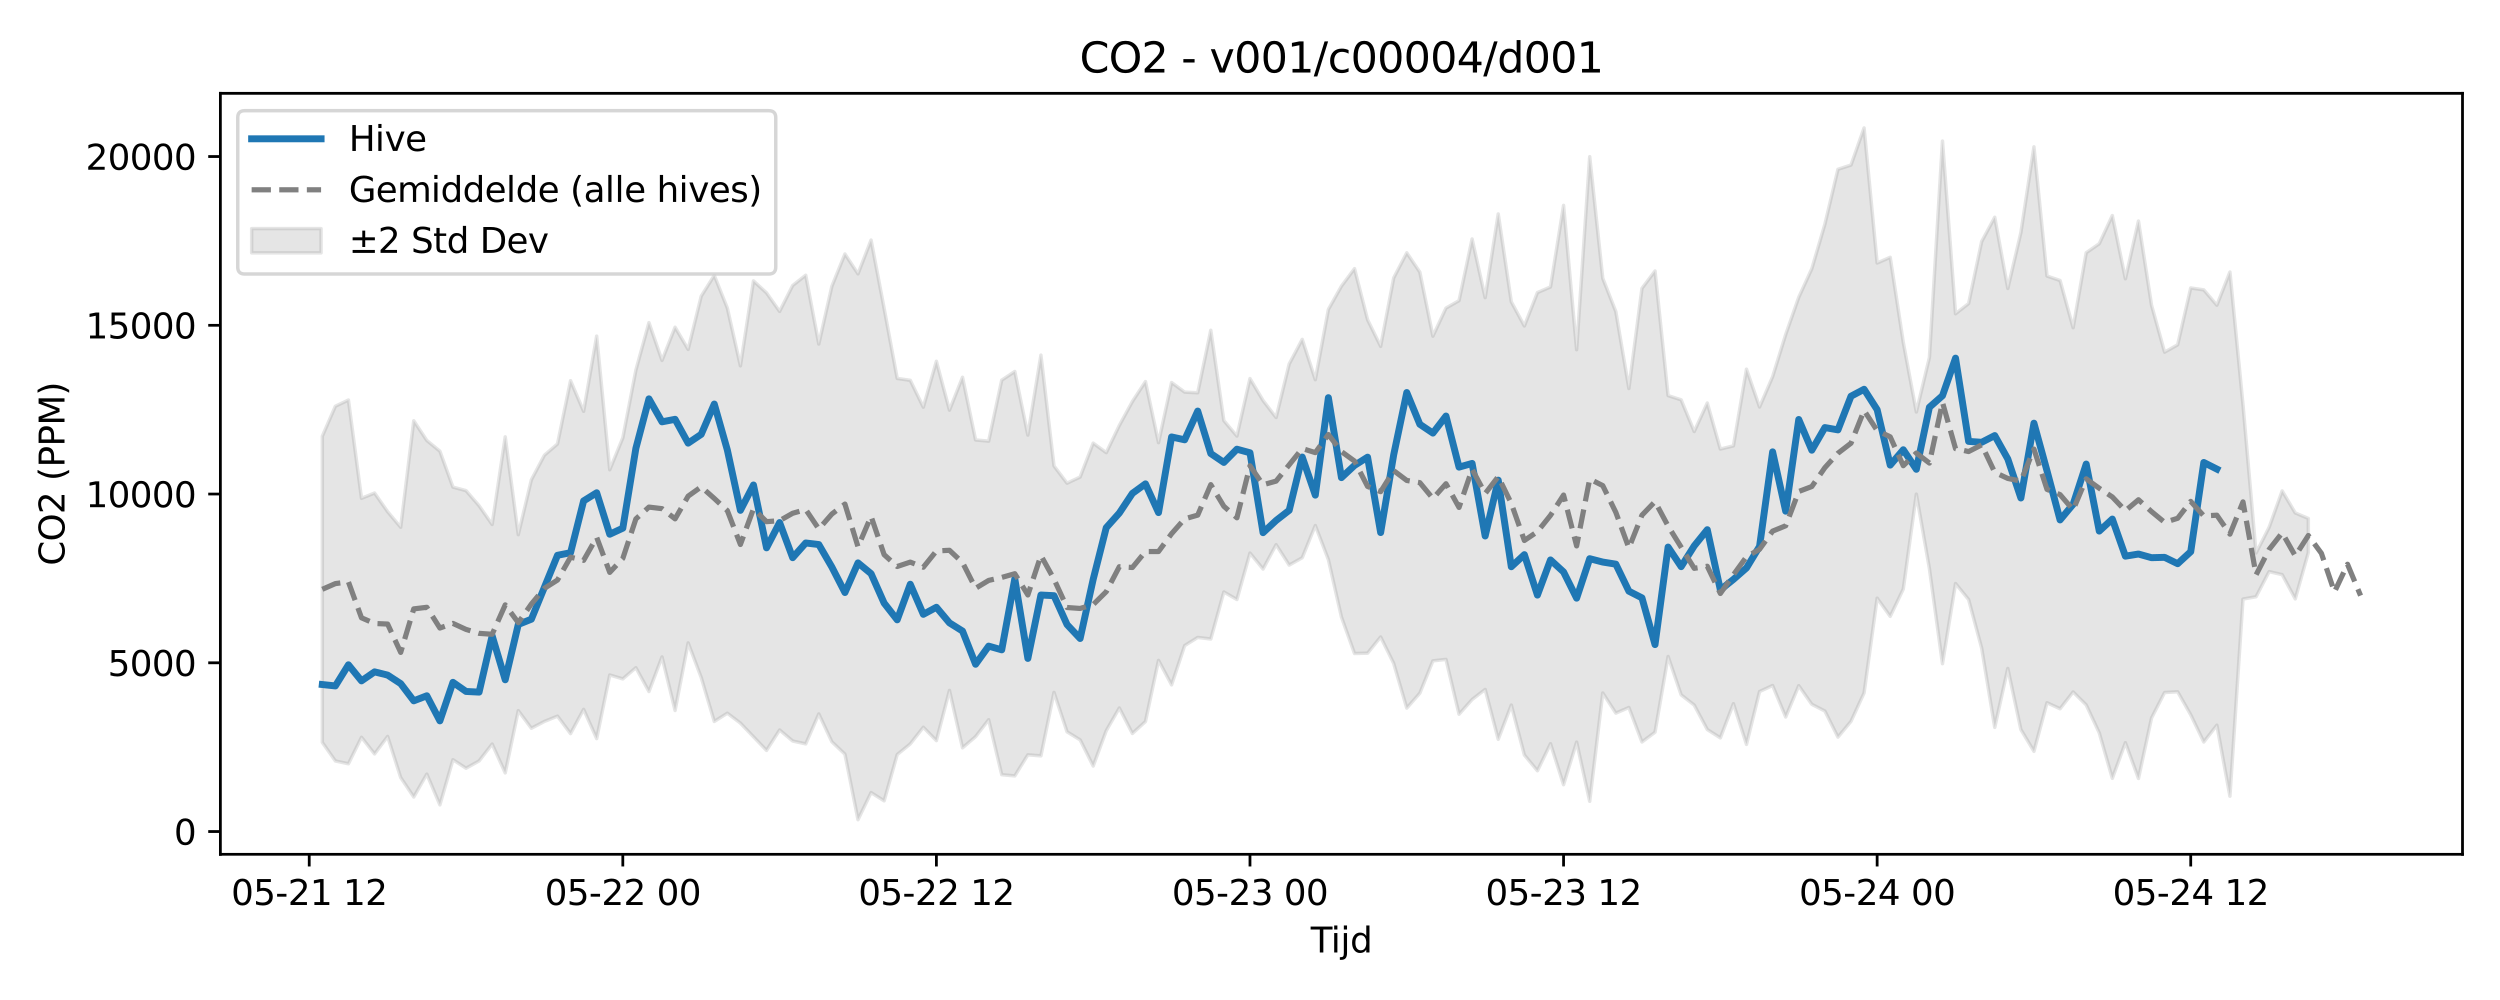 <?xml version="1.0" encoding="utf-8" standalone="no"?>
<!DOCTYPE svg PUBLIC "-//W3C//DTD SVG 1.1//EN"
  "http://www.w3.org/Graphics/SVG/1.1/DTD/svg11.dtd">
<svg xmlns:xlink="http://www.w3.org/1999/xlink" width="720pt" height="288pt" viewBox="0 0 720 288" xmlns="http://www.w3.org/2000/svg" version="1.1">
 <defs>
  <style type="text/css">*{stroke-linejoin: round; stroke-linecap: butt}</style>
 </defs>
 <g id="figure_1">
  <g id="patch_1">
   <path d="M 0 288 
L 720 288 
L 720 0 
L 0 0 
z
" style="fill: #ffffff"/>
  </g>
  <g id="axes_1">
   <g id="patch_2">
    <path d="M 63.47 246.04 
L 709.2 246.04 
L 709.2 26.88 
L 63.47 26.88 
z
" style="fill: #ffffff"/>
   </g>
   <g id="FillBetweenPolyCollection_1">
    <defs>
     <path id="m5eacbe558e" d="M 92.821 -162.354 
L 92.821 -74.199 
L 96.584 -68.845 
L 100.347 -68.032 
L 104.11 -75.665 
L 107.873 -70.867 
L 111.636 -75.906 
L 115.399 -64.073 
L 119.162 -58.462 
L 122.925 -65.054 
L 126.688 -56.195 
L 130.451 -69.205 
L 134.214 -66.748 
L 137.977 -68.847 
L 141.74 -73.712 
L 145.503 -65.401 
L 149.266 -83.332 
L 153.029 -78.259 
L 156.792 -80.224 
L 160.555 -81.755 
L 164.318 -76.712 
L 168.081 -83.704 
L 171.844 -75.28 
L 175.607 -93.603 
L 179.37 -92.474 
L 183.133 -95.704 
L 186.896 -88.832 
L 190.659 -98.805 
L 194.422 -83.381 
L 198.185 -102.851 
L 201.948 -92.892 
L 205.711 -80.215 
L 209.474 -82.6 
L 213.237 -79.746 
L 217 -75.806 
L 220.763 -71.879 
L 224.526 -77.77 
L 228.289 -74.588 
L 232.052 -73.757 
L 235.815 -82.393 
L 239.578 -74.367 
L 243.341 -70.794 
L 247.104 -51.922 
L 250.867 -59.736 
L 254.63 -57.352 
L 258.393 -70.682 
L 262.156 -73.752 
L 265.919 -78.546 
L 269.682 -74.696 
L 273.445 -89.16 
L 277.208 -72.623 
L 280.971 -75.848 
L 284.734 -80.729 
L 288.497 -64.885 
L 292.26 -64.534 
L 296.023 -70.606 
L 299.786 -70.311 
L 303.549 -88.585 
L 307.312 -77.234 
L 311.075 -74.918 
L 314.838 -67.379 
L 318.601 -77.561 
L 322.364 -84.107 
L 326.127 -76.758 
L 329.89 -80.193 
L 333.653 -97.823 
L 337.416 -90.753 
L 341.179 -102.062 
L 344.942 -104.413 
L 348.705 -103.967 
L 352.468 -117.516 
L 356.231 -115.334 
L 359.994 -128.72 
L 363.757 -124.115 
L 367.52 -131.13 
L 371.283 -125.253 
L 375.046 -127.374 
L 378.809 -136.649 
L 382.572 -126.833 
L 386.335 -110.297 
L 390.098 -99.789 
L 393.861 -99.887 
L 397.624 -104.56 
L 401.387 -96.937 
L 405.15 -84.067 
L 408.913 -88.368 
L 412.676 -97.671 
L 416.439 -98.095 
L 420.202 -82.301 
L 423.965 -86.532 
L 427.728 -89.443 
L 431.491 -75.077 
L 435.254 -84.943 
L 439.017 -70.569 
L 442.78 -66.021 
L 446.543 -73.811 
L 450.306 -61.994 
L 454.069 -74.276 
L 457.832 -57.217 
L 461.595 -88.426 
L 465.358 -82.622 
L 469.121 -84.246 
L 472.884 -74.307 
L 476.647 -77.131 
L 480.41 -98.934 
L 484.173 -87.881 
L 487.936 -84.935 
L 491.699 -77.892 
L 495.462 -75.486 
L 499.225 -85.343 
L 502.988 -73.614 
L 506.751 -88.835 
L 510.514 -90.568 
L 514.277 -81.504 
L 518.04 -90.526 
L 521.803 -85.151 
L 525.566 -83.223 
L 529.329 -75.711 
L 533.092 -80.262 
L 536.855 -88.435 
L 540.618 -115.727 
L 544.381 -110.481 
L 548.144 -118.349 
L 551.907 -145.697 
L 555.67 -124.224 
L 559.433 -96.854 
L 563.196 -119.948 
L 566.959 -115.328 
L 570.722 -101.324 
L 574.485 -78.5 
L 578.248 -95.487 
L 582.011 -77.907 
L 585.774 -71.615 
L 589.537 -85.613 
L 593.3 -83.876 
L 597.063 -88.714 
L 600.826 -84.982 
L 604.589 -76.927 
L 608.352 -63.832 
L 612.115 -74.112 
L 615.878 -63.802 
L 619.641 -81.213 
L 623.404 -88.549 
L 627.167 -88.763 
L 630.93 -82.133 
L 634.693 -74.3 
L 638.456 -79.147 
L 642.219 -58.684 
L 645.982 -115.47 
L 649.745 -116.139 
L 653.508 -123.373 
L 657.271 -122.496 
L 661.034 -115.518 
L 664.797 -128.857 
L 664.797 -138.68 
L 664.797 -138.68 
L 661.034 -140.278 
L 657.271 -146.615 
L 653.508 -136.139 
L 649.745 -128.744 
L 645.982 -171.442 
L 642.219 -209.655 
L 638.456 -200.099 
L 634.693 -204.522 
L 630.93 -205.061 
L 627.167 -188.7 
L 623.404 -186.578 
L 619.641 -200.111 
L 615.878 -224.345 
L 612.115 -207.702 
L 608.352 -225.922 
L 604.589 -217.811 
L 600.826 -215.208 
L 597.063 -193.611 
L 593.3 -207.219 
L 589.537 -208.5 
L 585.774 -245.71 
L 582.011 -220.992 
L 578.248 -204.922 
L 574.485 -225.43 
L 570.722 -218.44 
L 566.959 -200.582 
L 563.196 -197.637 
L 559.433 -247.381 
L 555.67 -185.048 
L 551.907 -169.343 
L 548.144 -189.403 
L 544.381 -213.897 
L 540.618 -212.252 
L 536.855 -251.158 
L 533.092 -240.471 
L 529.329 -239.238 
L 525.566 -223.418 
L 521.803 -210.61 
L 518.04 -202.378 
L 514.277 -191.649 
L 510.514 -179.508 
L 506.751 -170.775 
L 502.988 -181.683 
L 499.225 -159.59 
L 495.462 -158.675 
L 491.699 -171.934 
L 487.936 -163.715 
L 484.173 -172.85 
L 480.41 -174.068 
L 476.647 -209.95 
L 472.884 -204.952 
L 469.121 -176.105 
L 465.358 -198.254 
L 461.595 -207.861 
L 457.832 -242.881 
L 454.069 -187.279 
L 450.306 -228.859 
L 446.543 -205.356 
L 442.78 -203.739 
L 439.017 -194.116 
L 435.254 -201.096 
L 431.491 -226.389 
L 427.728 -202.268 
L 423.965 -219.178 
L 420.202 -201.416 
L 416.439 -199.268 
L 412.676 -191.182 
L 408.913 -209.63 
L 405.15 -215.194 
L 401.387 -207.966 
L 397.624 -188.249 
L 393.861 -195.934 
L 390.098 -210.632 
L 386.335 -205.586 
L 382.572 -198.877 
L 378.809 -178.644 
L 375.046 -190.266 
L 371.283 -183.154 
L 367.52 -167.751 
L 363.757 -172.658 
L 359.994 -178.978 
L 356.231 -162.413 
L 352.468 -166.862 
L 348.705 -192.885 
L 344.942 -174.883 
L 341.179 -175.073 
L 337.416 -177.836 
L 333.653 -160.501 
L 329.89 -178.107 
L 326.127 -172.365 
L 322.364 -165.47 
L 318.601 -157.635 
L 314.838 -160.382 
L 311.075 -150.612 
L 307.312 -148.842 
L 303.549 -153.807 
L 299.786 -185.73 
L 296.023 -162.692 
L 292.26 -181.012 
L 288.497 -178.515 
L 284.734 -160.952 
L 280.971 -161.293 
L 277.208 -179.355 
L 273.445 -169.874 
L 269.682 -183.955 
L 265.919 -170.736 
L 262.156 -178.473 
L 258.393 -179.017 
L 254.63 -199.168 
L 250.867 -218.86 
L 247.104 -209.129 
L 243.341 -214.854 
L 239.578 -205.565 
L 235.815 -188.914 
L 232.052 -208.742 
L 228.289 -205.779 
L 224.526 -198.317 
L 220.763 -203.648 
L 217 -207.104 
L 213.237 -182.628 
L 209.474 -199.283 
L 205.711 -208.687 
L 201.948 -202.689 
L 198.185 -187.372 
L 194.422 -193.764 
L 190.659 -184.204 
L 186.896 -195.085 
L 183.133 -181.394 
L 179.37 -161.899 
L 175.607 -152.706 
L 171.844 -191.201 
L 168.081 -169.536 
L 164.318 -178.365 
L 160.555 -160.133 
L 156.792 -156.906 
L 153.029 -149.807 
L 149.266 -134.011 
L 145.503 -162.186 
L 141.74 -136.946 
L 137.977 -142.347 
L 134.214 -146.705 
L 130.451 -147.706 
L 126.688 -158.059 
L 122.925 -161.144 
L 119.162 -166.823 
L 115.399 -136.149 
L 111.636 -140.635 
L 107.873 -146.012 
L 104.11 -144.485 
L 100.347 -172.794 
L 96.584 -171.001 
L 92.821 -162.354 
z
" style="stroke: #808080; stroke-opacity: 0.2"/>
    </defs>
    <g clip-path="url(#pf3ab7d03fc)">
     <use xlink:href="#m5eacbe558e" x="0" y="288" style="fill: #808080; fill-opacity: 0.2; stroke: #808080; stroke-opacity: 0.2"/>
    </g>
   </g>
   <g id="matplotlib.axis_1">
    <g id="xtick_1">
     <g id="line2d_1">
      <defs>
       <path id="m47986ef38f" d="M 0 0 
L 0 3.5 
" style="stroke: #000000; stroke-width: 0.8"/>
      </defs>
      <g>
       <use xlink:href="#m47986ef38f" x="89.058" y="246.04" style="stroke: #000000; stroke-width: 0.8"/>
      </g>
     </g>
     <g id="text_1">
      <!-- 05-21 12 -->
      <g transform="translate(66.578 260.638) scale(0.1 -0.1)">
       <defs>
        <path id="DejaVuSans-30" d="M 2034 4250 
Q 1547 4250 1301 3770 
Q 1056 3291 1056 2328 
Q 1056 1369 1301 889 
Q 1547 409 2034 409 
Q 2525 409 2770 889 
Q 3016 1369 3016 2328 
Q 3016 3291 2770 3770 
Q 2525 4250 2034 4250 
z
M 2034 4750 
Q 2819 4750 3233 4129 
Q 3647 3509 3647 2328 
Q 3647 1150 3233 529 
Q 2819 -91 2034 -91 
Q 1250 -91 836 529 
Q 422 1150 422 2328 
Q 422 3509 836 4129 
Q 1250 4750 2034 4750 
z
" transform="scale(0.016)"/>
        <path id="DejaVuSans-35" d="M 691 4666 
L 3169 4666 
L 3169 4134 
L 1269 4134 
L 1269 2991 
Q 1406 3038 1543 3061 
Q 1681 3084 1819 3084 
Q 2600 3084 3056 2656 
Q 3513 2228 3513 1497 
Q 3513 744 3044 326 
Q 2575 -91 1722 -91 
Q 1428 -91 1123 -41 
Q 819 9 494 109 
L 494 744 
Q 775 591 1075 516 
Q 1375 441 1709 441 
Q 2250 441 2565 725 
Q 2881 1009 2881 1497 
Q 2881 1984 2565 2268 
Q 2250 2553 1709 2553 
Q 1456 2553 1204 2497 
Q 953 2441 691 2322 
L 691 4666 
z
" transform="scale(0.016)"/>
        <path id="DejaVuSans-2d" d="M 313 2009 
L 1997 2009 
L 1997 1497 
L 313 1497 
L 313 2009 
z
" transform="scale(0.016)"/>
        <path id="DejaVuSans-32" d="M 1228 531 
L 3431 531 
L 3431 0 
L 469 0 
L 469 531 
Q 828 903 1448 1529 
Q 2069 2156 2228 2338 
Q 2531 2678 2651 2914 
Q 2772 3150 2772 3378 
Q 2772 3750 2511 3984 
Q 2250 4219 1831 4219 
Q 1534 4219 1204 4116 
Q 875 4013 500 3803 
L 500 4441 
Q 881 4594 1212 4672 
Q 1544 4750 1819 4750 
Q 2544 4750 2975 4387 
Q 3406 4025 3406 3419 
Q 3406 3131 3298 2873 
Q 3191 2616 2906 2266 
Q 2828 2175 2409 1742 
Q 1991 1309 1228 531 
z
" transform="scale(0.016)"/>
        <path id="DejaVuSans-31" d="M 794 531 
L 1825 531 
L 1825 4091 
L 703 3866 
L 703 4441 
L 1819 4666 
L 2450 4666 
L 2450 531 
L 3481 531 
L 3481 0 
L 794 0 
L 794 531 
z
" transform="scale(0.016)"/>
        <path id="DejaVuSans-20" transform="scale(0.016)"/>
       </defs>
       <use xlink:href="#DejaVuSans-30"/>
       <use xlink:href="#DejaVuSans-35" transform="translate(63.623 0)"/>
       <use xlink:href="#DejaVuSans-2d" transform="translate(127.246 0)"/>
       <use xlink:href="#DejaVuSans-32" transform="translate(163.33 0)"/>
       <use xlink:href="#DejaVuSans-31" transform="translate(226.953 0)"/>
       <use xlink:href="#DejaVuSans-20" transform="translate(290.576 0)"/>
       <use xlink:href="#DejaVuSans-31" transform="translate(322.363 0)"/>
       <use xlink:href="#DejaVuSans-32" transform="translate(385.986 0)"/>
      </g>
     </g>
    </g>
    <g id="xtick_2">
     <g id="line2d_2">
      <g>
       <use xlink:href="#m47986ef38f" x="179.37" y="246.04" style="stroke: #000000; stroke-width: 0.8"/>
      </g>
     </g>
     <g id="text_2">
      <!-- 05-22 00 -->
      <g transform="translate(156.89 260.638) scale(0.1 -0.1)">
       <use xlink:href="#DejaVuSans-30"/>
       <use xlink:href="#DejaVuSans-35" transform="translate(63.623 0)"/>
       <use xlink:href="#DejaVuSans-2d" transform="translate(127.246 0)"/>
       <use xlink:href="#DejaVuSans-32" transform="translate(163.33 0)"/>
       <use xlink:href="#DejaVuSans-32" transform="translate(226.953 0)"/>
       <use xlink:href="#DejaVuSans-20" transform="translate(290.576 0)"/>
       <use xlink:href="#DejaVuSans-30" transform="translate(322.363 0)"/>
       <use xlink:href="#DejaVuSans-30" transform="translate(385.986 0)"/>
      </g>
     </g>
    </g>
    <g id="xtick_3">
     <g id="line2d_3">
      <g>
       <use xlink:href="#m47986ef38f" x="269.682" y="246.04" style="stroke: #000000; stroke-width: 0.8"/>
      </g>
     </g>
     <g id="text_3">
      <!-- 05-22 12 -->
      <g transform="translate(247.202 260.638) scale(0.1 -0.1)">
       <use xlink:href="#DejaVuSans-30"/>
       <use xlink:href="#DejaVuSans-35" transform="translate(63.623 0)"/>
       <use xlink:href="#DejaVuSans-2d" transform="translate(127.246 0)"/>
       <use xlink:href="#DejaVuSans-32" transform="translate(163.33 0)"/>
       <use xlink:href="#DejaVuSans-32" transform="translate(226.953 0)"/>
       <use xlink:href="#DejaVuSans-20" transform="translate(290.576 0)"/>
       <use xlink:href="#DejaVuSans-31" transform="translate(322.363 0)"/>
       <use xlink:href="#DejaVuSans-32" transform="translate(385.986 0)"/>
      </g>
     </g>
    </g>
    <g id="xtick_4">
     <g id="line2d_4">
      <g>
       <use xlink:href="#m47986ef38f" x="359.994" y="246.04" style="stroke: #000000; stroke-width: 0.8"/>
      </g>
     </g>
     <g id="text_4">
      <!-- 05-23 00 -->
      <g transform="translate(337.514 260.638) scale(0.1 -0.1)">
       <defs>
        <path id="DejaVuSans-33" d="M 2597 2516 
Q 3050 2419 3304 2112 
Q 3559 1806 3559 1356 
Q 3559 666 3084 287 
Q 2609 -91 1734 -91 
Q 1441 -91 1130 -33 
Q 819 25 488 141 
L 488 750 
Q 750 597 1062 519 
Q 1375 441 1716 441 
Q 2309 441 2620 675 
Q 2931 909 2931 1356 
Q 2931 1769 2642 2001 
Q 2353 2234 1838 2234 
L 1294 2234 
L 1294 2753 
L 1863 2753 
Q 2328 2753 2575 2939 
Q 2822 3125 2822 3475 
Q 2822 3834 2567 4026 
Q 2313 4219 1838 4219 
Q 1578 4219 1281 4162 
Q 984 4106 628 3988 
L 628 4550 
Q 988 4650 1302 4700 
Q 1616 4750 1894 4750 
Q 2613 4750 3031 4423 
Q 3450 4097 3450 3541 
Q 3450 3153 3228 2886 
Q 3006 2619 2597 2516 
z
" transform="scale(0.016)"/>
       </defs>
       <use xlink:href="#DejaVuSans-30"/>
       <use xlink:href="#DejaVuSans-35" transform="translate(63.623 0)"/>
       <use xlink:href="#DejaVuSans-2d" transform="translate(127.246 0)"/>
       <use xlink:href="#DejaVuSans-32" transform="translate(163.33 0)"/>
       <use xlink:href="#DejaVuSans-33" transform="translate(226.953 0)"/>
       <use xlink:href="#DejaVuSans-20" transform="translate(290.576 0)"/>
       <use xlink:href="#DejaVuSans-30" transform="translate(322.363 0)"/>
       <use xlink:href="#DejaVuSans-30" transform="translate(385.986 0)"/>
      </g>
     </g>
    </g>
    <g id="xtick_5">
     <g id="line2d_5">
      <g>
       <use xlink:href="#m47986ef38f" x="450.306" y="246.04" style="stroke: #000000; stroke-width: 0.8"/>
      </g>
     </g>
     <g id="text_5">
      <!-- 05-23 12 -->
      <g transform="translate(427.825 260.638) scale(0.1 -0.1)">
       <use xlink:href="#DejaVuSans-30"/>
       <use xlink:href="#DejaVuSans-35" transform="translate(63.623 0)"/>
       <use xlink:href="#DejaVuSans-2d" transform="translate(127.246 0)"/>
       <use xlink:href="#DejaVuSans-32" transform="translate(163.33 0)"/>
       <use xlink:href="#DejaVuSans-33" transform="translate(226.953 0)"/>
       <use xlink:href="#DejaVuSans-20" transform="translate(290.576 0)"/>
       <use xlink:href="#DejaVuSans-31" transform="translate(322.363 0)"/>
       <use xlink:href="#DejaVuSans-32" transform="translate(385.986 0)"/>
      </g>
     </g>
    </g>
    <g id="xtick_6">
     <g id="line2d_6">
      <g>
       <use xlink:href="#m47986ef38f" x="540.618" y="246.04" style="stroke: #000000; stroke-width: 0.8"/>
      </g>
     </g>
     <g id="text_6">
      <!-- 05-24 00 -->
      <g transform="translate(518.137 260.638) scale(0.1 -0.1)">
       <defs>
        <path id="DejaVuSans-34" d="M 2419 4116 
L 825 1625 
L 2419 1625 
L 2419 4116 
z
M 2253 4666 
L 3047 4666 
L 3047 1625 
L 3713 1625 
L 3713 1100 
L 3047 1100 
L 3047 0 
L 2419 0 
L 2419 1100 
L 313 1100 
L 313 1709 
L 2253 4666 
z
" transform="scale(0.016)"/>
       </defs>
       <use xlink:href="#DejaVuSans-30"/>
       <use xlink:href="#DejaVuSans-35" transform="translate(63.623 0)"/>
       <use xlink:href="#DejaVuSans-2d" transform="translate(127.246 0)"/>
       <use xlink:href="#DejaVuSans-32" transform="translate(163.33 0)"/>
       <use xlink:href="#DejaVuSans-34" transform="translate(226.953 0)"/>
       <use xlink:href="#DejaVuSans-20" transform="translate(290.576 0)"/>
       <use xlink:href="#DejaVuSans-30" transform="translate(322.363 0)"/>
       <use xlink:href="#DejaVuSans-30" transform="translate(385.986 0)"/>
      </g>
     </g>
    </g>
    <g id="xtick_7">
     <g id="line2d_7">
      <g>
       <use xlink:href="#m47986ef38f" x="630.93" y="246.04" style="stroke: #000000; stroke-width: 0.8"/>
      </g>
     </g>
     <g id="text_7">
      <!-- 05-24 12 -->
      <g transform="translate(608.449 260.638) scale(0.1 -0.1)">
       <use xlink:href="#DejaVuSans-30"/>
       <use xlink:href="#DejaVuSans-35" transform="translate(63.623 0)"/>
       <use xlink:href="#DejaVuSans-2d" transform="translate(127.246 0)"/>
       <use xlink:href="#DejaVuSans-32" transform="translate(163.33 0)"/>
       <use xlink:href="#DejaVuSans-34" transform="translate(226.953 0)"/>
       <use xlink:href="#DejaVuSans-20" transform="translate(290.576 0)"/>
       <use xlink:href="#DejaVuSans-31" transform="translate(322.363 0)"/>
       <use xlink:href="#DejaVuSans-32" transform="translate(385.986 0)"/>
      </g>
     </g>
    </g>
    <g id="text_8">
     <!-- Tijd -->
     <g transform="translate(377.485 274.317) scale(0.1 -0.1)">
      <defs>
       <path id="DejaVuSans-54" d="M -19 4666 
L 3928 4666 
L 3928 4134 
L 2272 4134 
L 2272 0 
L 1638 0 
L 1638 4134 
L -19 4134 
L -19 4666 
z
" transform="scale(0.016)"/>
       <path id="DejaVuSans-69" d="M 603 3500 
L 1178 3500 
L 1178 0 
L 603 0 
L 603 3500 
z
M 603 4863 
L 1178 4863 
L 1178 4134 
L 603 4134 
L 603 4863 
z
" transform="scale(0.016)"/>
       <path id="DejaVuSans-6a" d="M 603 3500 
L 1178 3500 
L 1178 -63 
Q 1178 -731 923 -1031 
Q 669 -1331 103 -1331 
L -116 -1331 
L -116 -844 
L 38 -844 
Q 366 -844 484 -692 
Q 603 -541 603 -63 
L 603 3500 
z
M 603 4863 
L 1178 4863 
L 1178 4134 
L 603 4134 
L 603 4863 
z
" transform="scale(0.016)"/>
       <path id="DejaVuSans-64" d="M 2906 2969 
L 2906 4863 
L 3481 4863 
L 3481 0 
L 2906 0 
L 2906 525 
Q 2725 213 2448 61 
Q 2172 -91 1784 -91 
Q 1150 -91 751 415 
Q 353 922 353 1747 
Q 353 2572 751 3078 
Q 1150 3584 1784 3584 
Q 2172 3584 2448 3432 
Q 2725 3281 2906 2969 
z
M 947 1747 
Q 947 1113 1208 752 
Q 1469 391 1925 391 
Q 2381 391 2643 752 
Q 2906 1113 2906 1747 
Q 2906 2381 2643 2742 
Q 2381 3103 1925 3103 
Q 1469 3103 1208 2742 
Q 947 2381 947 1747 
z
" transform="scale(0.016)"/>
      </defs>
      <use xlink:href="#DejaVuSans-54"/>
      <use xlink:href="#DejaVuSans-69" transform="translate(57.959 0)"/>
      <use xlink:href="#DejaVuSans-6a" transform="translate(85.742 0)"/>
      <use xlink:href="#DejaVuSans-64" transform="translate(113.525 0)"/>
     </g>
    </g>
   </g>
   <g id="matplotlib.axis_2">
    <g id="ytick_1">
     <g id="line2d_8">
      <defs>
       <path id="m1ebb5cb832" d="M 0 0 
L -3.5 0 
" style="stroke: #000000; stroke-width: 0.8"/>
      </defs>
      <g>
       <use xlink:href="#m1ebb5cb832" x="63.47" y="239.479" style="stroke: #000000; stroke-width: 0.8"/>
      </g>
     </g>
     <g id="text_9">
      <!-- 0 -->
      <g transform="translate(50.108 243.278) scale(0.1 -0.1)">
       <use xlink:href="#DejaVuSans-30"/>
      </g>
     </g>
    </g>
    <g id="ytick_2">
     <g id="line2d_9">
      <g>
       <use xlink:href="#m1ebb5cb832" x="63.47" y="190.881" style="stroke: #000000; stroke-width: 0.8"/>
      </g>
     </g>
     <g id="text_10">
      <!-- 5000 -->
      <g transform="translate(31.02 194.68) scale(0.1 -0.1)">
       <use xlink:href="#DejaVuSans-35"/>
       <use xlink:href="#DejaVuSans-30" transform="translate(63.623 0)"/>
       <use xlink:href="#DejaVuSans-30" transform="translate(127.246 0)"/>
       <use xlink:href="#DejaVuSans-30" transform="translate(190.869 0)"/>
      </g>
     </g>
    </g>
    <g id="ytick_3">
     <g id="line2d_10">
      <g>
       <use xlink:href="#m1ebb5cb832" x="63.47" y="142.283" style="stroke: #000000; stroke-width: 0.8"/>
      </g>
     </g>
     <g id="text_11">
      <!-- 10000 -->
      <g transform="translate(24.657 146.082) scale(0.1 -0.1)">
       <use xlink:href="#DejaVuSans-31"/>
       <use xlink:href="#DejaVuSans-30" transform="translate(63.623 0)"/>
       <use xlink:href="#DejaVuSans-30" transform="translate(127.246 0)"/>
       <use xlink:href="#DejaVuSans-30" transform="translate(190.869 0)"/>
       <use xlink:href="#DejaVuSans-30" transform="translate(254.492 0)"/>
      </g>
     </g>
    </g>
    <g id="ytick_4">
     <g id="line2d_11">
      <g>
       <use xlink:href="#m1ebb5cb832" x="63.47" y="93.684" style="stroke: #000000; stroke-width: 0.8"/>
      </g>
     </g>
     <g id="text_12">
      <!-- 15000 -->
      <g transform="translate(24.657 97.484) scale(0.1 -0.1)">
       <use xlink:href="#DejaVuSans-31"/>
       <use xlink:href="#DejaVuSans-35" transform="translate(63.623 0)"/>
       <use xlink:href="#DejaVuSans-30" transform="translate(127.246 0)"/>
       <use xlink:href="#DejaVuSans-30" transform="translate(190.869 0)"/>
       <use xlink:href="#DejaVuSans-30" transform="translate(254.492 0)"/>
      </g>
     </g>
    </g>
    <g id="ytick_5">
     <g id="line2d_12">
      <g>
       <use xlink:href="#m1ebb5cb832" x="63.47" y="45.086" style="stroke: #000000; stroke-width: 0.8"/>
      </g>
     </g>
     <g id="text_13">
      <!-- 20000 -->
      <g transform="translate(24.657 48.885) scale(0.1 -0.1)">
       <use xlink:href="#DejaVuSans-32"/>
       <use xlink:href="#DejaVuSans-30" transform="translate(63.623 0)"/>
       <use xlink:href="#DejaVuSans-30" transform="translate(127.246 0)"/>
       <use xlink:href="#DejaVuSans-30" transform="translate(190.869 0)"/>
       <use xlink:href="#DejaVuSans-30" transform="translate(254.492 0)"/>
      </g>
     </g>
    </g>
    <g id="text_14">
     <!-- CO2 (PPM) -->
     <g transform="translate(18.578 162.903) rotate(-90) scale(0.1 -0.1)">
      <defs>
       <path id="DejaVuSans-43" d="M 4122 4306 
L 4122 3641 
Q 3803 3938 3442 4084 
Q 3081 4231 2675 4231 
Q 1875 4231 1450 3742 
Q 1025 3253 1025 2328 
Q 1025 1406 1450 917 
Q 1875 428 2675 428 
Q 3081 428 3442 575 
Q 3803 722 4122 1019 
L 4122 359 
Q 3791 134 3420 21 
Q 3050 -91 2638 -91 
Q 1578 -91 968 557 
Q 359 1206 359 2328 
Q 359 3453 968 4101 
Q 1578 4750 2638 4750 
Q 3056 4750 3426 4639 
Q 3797 4528 4122 4306 
z
" transform="scale(0.016)"/>
       <path id="DejaVuSans-4f" d="M 2522 4238 
Q 1834 4238 1429 3725 
Q 1025 3213 1025 2328 
Q 1025 1447 1429 934 
Q 1834 422 2522 422 
Q 3209 422 3611 934 
Q 4013 1447 4013 2328 
Q 4013 3213 3611 3725 
Q 3209 4238 2522 4238 
z
M 2522 4750 
Q 3503 4750 4090 4092 
Q 4678 3434 4678 2328 
Q 4678 1225 4090 567 
Q 3503 -91 2522 -91 
Q 1538 -91 948 565 
Q 359 1222 359 2328 
Q 359 3434 948 4092 
Q 1538 4750 2522 4750 
z
" transform="scale(0.016)"/>
       <path id="DejaVuSans-28" d="M 1984 4856 
Q 1566 4138 1362 3434 
Q 1159 2731 1159 2009 
Q 1159 1288 1364 580 
Q 1569 -128 1984 -844 
L 1484 -844 
Q 1016 -109 783 600 
Q 550 1309 550 2009 
Q 550 2706 781 3412 
Q 1013 4119 1484 4856 
L 1984 4856 
z
" transform="scale(0.016)"/>
       <path id="DejaVuSans-50" d="M 1259 4147 
L 1259 2394 
L 2053 2394 
Q 2494 2394 2734 2622 
Q 2975 2850 2975 3272 
Q 2975 3691 2734 3919 
Q 2494 4147 2053 4147 
L 1259 4147 
z
M 628 4666 
L 2053 4666 
Q 2838 4666 3239 4311 
Q 3641 3956 3641 3272 
Q 3641 2581 3239 2228 
Q 2838 1875 2053 1875 
L 1259 1875 
L 1259 0 
L 628 0 
L 628 4666 
z
" transform="scale(0.016)"/>
       <path id="DejaVuSans-4d" d="M 628 4666 
L 1569 4666 
L 2759 1491 
L 3956 4666 
L 4897 4666 
L 4897 0 
L 4281 0 
L 4281 4097 
L 3078 897 
L 2444 897 
L 1241 4097 
L 1241 0 
L 628 0 
L 628 4666 
z
" transform="scale(0.016)"/>
       <path id="DejaVuSans-29" d="M 513 4856 
L 1013 4856 
Q 1481 4119 1714 3412 
Q 1947 2706 1947 2009 
Q 1947 1309 1714 600 
Q 1481 -109 1013 -844 
L 513 -844 
Q 928 -128 1133 580 
Q 1338 1288 1338 2009 
Q 1338 2731 1133 3434 
Q 928 4138 513 4856 
z
" transform="scale(0.016)"/>
      </defs>
      <use xlink:href="#DejaVuSans-43"/>
      <use xlink:href="#DejaVuSans-4f" transform="translate(69.824 0)"/>
      <use xlink:href="#DejaVuSans-32" transform="translate(148.535 0)"/>
      <use xlink:href="#DejaVuSans-20" transform="translate(212.158 0)"/>
      <use xlink:href="#DejaVuSans-28" transform="translate(243.945 0)"/>
      <use xlink:href="#DejaVuSans-50" transform="translate(282.959 0)"/>
      <use xlink:href="#DejaVuSans-50" transform="translate(343.262 0)"/>
      <use xlink:href="#DejaVuSans-4d" transform="translate(403.564 0)"/>
      <use xlink:href="#DejaVuSans-29" transform="translate(489.844 0)"/>
     </g>
    </g>
   </g>
   <g id="line2d_13">
    <path d="M 92.821 197.144 
L 96.584 197.549 
L 100.347 191.464 
L 104.11 196.091 
L 107.873 193.496 
L 111.636 194.429 
L 115.399 196.884 
L 119.162 201.838 
L 122.925 200.384 
L 126.688 207.608 
L 130.451 196.512 
L 134.214 199.139 
L 137.977 199.327 
L 141.74 183.118 
L 145.503 195.776 
L 149.266 179.843 
L 153.029 178.333 
L 160.555 159.924 
L 164.318 159.182 
L 168.081 144.259 
L 171.844 141.917 
L 175.607 153.859 
L 179.37 152.116 
L 183.133 129.116 
L 186.896 114.873 
L 190.659 121.486 
L 194.422 120.763 
L 198.185 127.625 
L 201.948 125.089 
L 205.711 116.367 
L 209.474 129.605 
L 213.237 146.977 
L 217 139.678 
L 220.763 157.776 
L 224.526 150.496 
L 228.289 160.614 
L 232.052 156.376 
L 235.815 156.827 
L 239.578 163.313 
L 243.341 170.645 
L 247.104 162.111 
L 250.867 165.211 
L 254.63 173.693 
L 258.393 178.511 
L 262.156 168.263 
L 265.919 176.927 
L 269.682 174.895 
L 273.445 179.383 
L 277.208 181.748 
L 280.971 191.305 
L 284.734 186.083 
L 288.497 187.152 
L 292.26 166.708 
L 296.023 189.624 
L 299.786 171.364 
L 303.549 171.558 
L 307.312 179.882 
L 311.075 183.886 
L 314.838 166.835 
L 318.601 151.967 
L 322.364 147.761 
L 326.127 142.092 
L 329.89 139.354 
L 333.653 147.625 
L 337.416 125.844 
L 341.179 126.663 
L 344.942 118.392 
L 348.705 130.622 
L 352.468 133.179 
L 356.231 129.369 
L 359.994 130.396 
L 363.757 153.408 
L 367.52 149.903 
L 371.283 146.974 
L 375.046 131.633 
L 378.809 142.597 
L 382.572 114.533 
L 386.335 137.556 
L 390.098 134.045 
L 393.861 131.666 
L 397.624 153.376 
L 401.387 130.959 
L 405.15 113.052 
L 408.913 122.195 
L 412.676 124.729 
L 416.439 119.821 
L 420.202 134.533 
L 423.965 133.467 
L 427.728 154.367 
L 431.491 138.288 
L 435.254 163.222 
L 439.017 159.739 
L 442.78 171.387 
L 446.543 161.262 
L 450.306 164.719 
L 454.069 172.271 
L 457.832 160.902 
L 461.595 161.874 
L 465.358 162.474 
L 469.121 170.262 
L 472.884 172.188 
L 476.647 185.642 
L 480.41 157.559 
L 484.173 163.196 
L 487.936 157.215 
L 491.699 152.556 
L 495.462 169.88 
L 499.225 166.871 
L 502.988 163.569 
L 506.751 157.368 
L 510.514 130.136 
L 514.277 147.22 
L 518.04 120.815 
L 521.803 129.657 
L 525.566 123.138 
L 529.329 123.806 
L 533.092 114.109 
L 536.855 112.113 
L 540.618 117.984 
L 544.381 133.95 
L 548.144 129.531 
L 551.907 135.158 
L 555.67 117.29 
L 559.433 113.966 
L 563.196 103.148 
L 566.959 127.12 
L 570.722 127.382 
L 574.485 125.445 
L 578.248 132.184 
L 582.011 143.42 
L 585.774 121.881 
L 589.537 135.599 
L 593.3 149.738 
L 597.063 145.228 
L 600.826 133.652 
L 604.589 152.952 
L 608.352 149.495 
L 612.115 160.177 
L 615.878 159.561 
L 619.641 160.614 
L 623.404 160.514 
L 627.167 162.344 
L 630.93 158.884 
L 634.693 133.192 
L 638.456 135.095 
L 638.456 135.095 
" clip-path="url(#pf3ab7d03fc)" style="fill: none; stroke: #1f77b4; stroke-width: 2; stroke-linecap: square"/>
   </g>
   <g id="line2d_14">
    <path d="M 92.821 169.723 
L 96.584 168.077 
L 100.347 167.587 
L 104.11 177.925 
L 107.873 179.561 
L 111.636 179.73 
L 115.399 187.889 
L 119.162 175.358 
L 122.925 174.901 
L 126.688 180.873 
L 130.451 179.544 
L 134.214 181.274 
L 137.977 182.403 
L 141.74 182.671 
L 145.503 174.206 
L 149.266 179.329 
L 153.029 173.967 
L 156.792 169.435 
L 160.555 167.056 
L 164.318 160.462 
L 168.081 161.38 
L 171.844 154.759 
L 175.607 164.846 
L 179.37 160.814 
L 183.133 149.451 
L 186.896 146.042 
L 190.659 146.495 
L 194.422 149.427 
L 198.185 142.889 
L 201.948 140.209 
L 205.711 143.549 
L 209.474 147.058 
L 213.237 156.813 
L 217 146.545 
L 220.763 150.237 
L 224.526 149.956 
L 228.289 147.816 
L 232.052 146.751 
L 235.815 152.346 
L 239.578 148.034 
L 243.341 145.176 
L 247.104 157.475 
L 250.867 148.702 
L 254.63 159.74 
L 258.393 163.151 
L 262.156 161.887 
L 265.919 163.359 
L 269.682 158.675 
L 273.445 158.483 
L 277.208 162.011 
L 280.971 169.43 
L 284.734 167.16 
L 288.497 166.3 
L 292.26 165.227 
L 296.023 171.351 
L 299.786 159.98 
L 303.549 166.804 
L 307.312 174.962 
L 311.075 175.235 
L 314.838 174.12 
L 318.601 170.402 
L 322.364 163.212 
L 326.127 163.439 
L 329.89 158.85 
L 333.653 158.838 
L 337.416 153.705 
L 341.179 149.433 
L 344.942 148.352 
L 348.705 139.574 
L 352.468 145.811 
L 356.231 149.126 
L 359.994 134.151 
L 363.757 139.614 
L 367.52 138.56 
L 375.046 129.18 
L 378.809 130.354 
L 382.572 125.145 
L 386.335 130.059 
L 390.098 132.79 
L 393.861 140.09 
L 397.624 141.596 
L 401.387 135.548 
L 405.15 138.37 
L 408.913 139.001 
L 412.676 143.574 
L 416.439 139.318 
L 420.202 146.141 
L 423.965 135.145 
L 427.728 142.144 
L 431.491 137.267 
L 435.254 144.98 
L 439.017 155.657 
L 442.78 153.12 
L 446.543 148.416 
L 450.306 142.574 
L 454.069 157.223 
L 457.832 137.951 
L 461.595 139.857 
L 465.358 147.562 
L 469.121 157.824 
L 472.884 148.37 
L 476.647 144.459 
L 480.41 151.499 
L 487.936 163.675 
L 491.699 163.087 
L 495.462 170.919 
L 499.225 165.534 
L 502.988 160.352 
L 506.751 158.195 
L 510.514 152.962 
L 514.277 151.423 
L 518.04 141.548 
L 521.803 140.12 
L 525.566 134.679 
L 529.329 130.526 
L 533.092 127.634 
L 536.855 118.203 
L 540.618 124.01 
L 544.381 125.811 
L 548.144 134.124 
L 551.907 130.48 
L 555.67 133.364 
L 559.433 115.883 
L 563.196 129.207 
L 566.959 130.045 
L 570.722 128.118 
L 574.485 136.035 
L 578.248 137.796 
L 582.011 138.551 
L 585.774 129.338 
L 589.537 140.944 
L 593.3 142.452 
L 597.063 146.838 
L 600.826 137.905 
L 604.589 140.631 
L 608.352 143.123 
L 612.115 147.093 
L 615.878 143.926 
L 619.641 147.338 
L 623.404 150.437 
L 627.167 149.268 
L 630.93 144.403 
L 634.693 148.589 
L 638.456 148.377 
L 642.219 153.831 
L 645.982 144.544 
L 649.745 165.559 
L 653.508 158.244 
L 657.271 153.444 
L 661.034 160.102 
L 664.797 154.231 
L 668.56 159.346 
L 672.323 170.492 
L 676.086 162.506 
L 679.849 171.536 
L 679.849 171.536 
" clip-path="url(#pf3ab7d03fc)" style="fill: none; stroke-dasharray: 5.55,2.4; stroke-dashoffset: 0; stroke: #808080; stroke-width: 1.5"/>
   </g>
   <g id="patch_3">
    <path d="M 63.47 246.04 
L 63.47 26.88 
" style="fill: none; stroke: #000000; stroke-width: 0.8; stroke-linejoin: miter; stroke-linecap: square"/>
   </g>
   <g id="patch_4">
    <path d="M 709.2 246.04 
L 709.2 26.88 
" style="fill: none; stroke: #000000; stroke-width: 0.8; stroke-linejoin: miter; stroke-linecap: square"/>
   </g>
   <g id="patch_5">
    <path d="M 63.47 246.04 
L 709.2 246.04 
" style="fill: none; stroke: #000000; stroke-width: 0.8; stroke-linejoin: miter; stroke-linecap: square"/>
   </g>
   <g id="patch_6">
    <path d="M 63.47 26.88 
L 709.2 26.88 
" style="fill: none; stroke: #000000; stroke-width: 0.8; stroke-linejoin: miter; stroke-linecap: square"/>
   </g>
   <g id="text_15">
    <!-- CO2 - v001/c00004/d001 -->
    <g transform="translate(310.932 20.88) scale(0.12 -0.12)">
     <defs>
      <path id="DejaVuSans-76" d="M 191 3500 
L 800 3500 
L 1894 563 
L 2988 3500 
L 3597 3500 
L 2284 0 
L 1503 0 
L 191 3500 
z
" transform="scale(0.016)"/>
      <path id="DejaVuSans-2f" d="M 1625 4666 
L 2156 4666 
L 531 -594 
L 0 -594 
L 1625 4666 
z
" transform="scale(0.016)"/>
      <path id="DejaVuSans-63" d="M 3122 3366 
L 3122 2828 
Q 2878 2963 2633 3030 
Q 2388 3097 2138 3097 
Q 1578 3097 1268 2742 
Q 959 2388 959 1747 
Q 959 1106 1268 751 
Q 1578 397 2138 397 
Q 2388 397 2633 464 
Q 2878 531 3122 666 
L 3122 134 
Q 2881 22 2623 -34 
Q 2366 -91 2075 -91 
Q 1284 -91 818 406 
Q 353 903 353 1747 
Q 353 2603 823 3093 
Q 1294 3584 2113 3584 
Q 2378 3584 2631 3529 
Q 2884 3475 3122 3366 
z
" transform="scale(0.016)"/>
     </defs>
     <use xlink:href="#DejaVuSans-43"/>
     <use xlink:href="#DejaVuSans-4f" transform="translate(69.824 0)"/>
     <use xlink:href="#DejaVuSans-32" transform="translate(148.535 0)"/>
     <use xlink:href="#DejaVuSans-20" transform="translate(212.158 0)"/>
     <use xlink:href="#DejaVuSans-2d" transform="translate(243.945 0)"/>
     <use xlink:href="#DejaVuSans-20" transform="translate(280.029 0)"/>
     <use xlink:href="#DejaVuSans-76" transform="translate(311.816 0)"/>
     <use xlink:href="#DejaVuSans-30" transform="translate(370.996 0)"/>
     <use xlink:href="#DejaVuSans-30" transform="translate(434.619 0)"/>
     <use xlink:href="#DejaVuSans-31" transform="translate(498.242 0)"/>
     <use xlink:href="#DejaVuSans-2f" transform="translate(561.865 0)"/>
     <use xlink:href="#DejaVuSans-63" transform="translate(595.557 0)"/>
     <use xlink:href="#DejaVuSans-30" transform="translate(650.537 0)"/>
     <use xlink:href="#DejaVuSans-30" transform="translate(714.16 0)"/>
     <use xlink:href="#DejaVuSans-30" transform="translate(777.783 0)"/>
     <use xlink:href="#DejaVuSans-30" transform="translate(841.406 0)"/>
     <use xlink:href="#DejaVuSans-34" transform="translate(905.029 0)"/>
     <use xlink:href="#DejaVuSans-2f" transform="translate(968.652 0)"/>
     <use xlink:href="#DejaVuSans-64" transform="translate(1002.344 0)"/>
     <use xlink:href="#DejaVuSans-30" transform="translate(1065.82 0)"/>
     <use xlink:href="#DejaVuSans-30" transform="translate(1129.443 0)"/>
     <use xlink:href="#DejaVuSans-31" transform="translate(1193.066 0)"/>
    </g>
   </g>
   <g id="legend_1">
    <g id="patch_7">
     <path d="M 70.47 78.914 
L 221.414 78.914 
Q 223.414 78.914 223.414 76.914 
L 223.414 33.88 
Q 223.414 31.88 221.414 31.88 
L 70.47 31.88 
Q 68.47 31.88 68.47 33.88 
L 68.47 76.914 
Q 68.47 78.914 70.47 78.914 
z
" style="fill: #ffffff; opacity: 0.8; stroke: #cccccc; stroke-linejoin: miter"/>
    </g>
    <g id="line2d_15">
     <path d="M 72.47 39.978 
L 82.47 39.978 
L 92.47 39.978 
" style="fill: none; stroke: #1f77b4; stroke-width: 2; stroke-linecap: square"/>
    </g>
    <g id="text_16">
     <!-- Hive -->
     <g transform="translate(100.47 43.478) scale(0.1 -0.1)">
      <defs>
       <path id="DejaVuSans-48" d="M 628 4666 
L 1259 4666 
L 1259 2753 
L 3553 2753 
L 3553 4666 
L 4184 4666 
L 4184 0 
L 3553 0 
L 3553 2222 
L 1259 2222 
L 1259 0 
L 628 0 
L 628 4666 
z
" transform="scale(0.016)"/>
       <path id="DejaVuSans-65" d="M 3597 1894 
L 3597 1613 
L 953 1613 
Q 991 1019 1311 708 
Q 1631 397 2203 397 
Q 2534 397 2845 478 
Q 3156 559 3463 722 
L 3463 178 
Q 3153 47 2828 -22 
Q 2503 -91 2169 -91 
Q 1331 -91 842 396 
Q 353 884 353 1716 
Q 353 2575 817 3079 
Q 1281 3584 2069 3584 
Q 2775 3584 3186 3129 
Q 3597 2675 3597 1894 
z
M 3022 2063 
Q 3016 2534 2758 2815 
Q 2500 3097 2075 3097 
Q 1594 3097 1305 2825 
Q 1016 2553 972 2059 
L 3022 2063 
z
" transform="scale(0.016)"/>
      </defs>
      <use xlink:href="#DejaVuSans-48"/>
      <use xlink:href="#DejaVuSans-69" transform="translate(75.195 0)"/>
      <use xlink:href="#DejaVuSans-76" transform="translate(102.979 0)"/>
      <use xlink:href="#DejaVuSans-65" transform="translate(162.158 0)"/>
     </g>
    </g>
    <g id="line2d_16">
     <path d="M 72.47 54.657 
L 82.47 54.657 
L 92.47 54.657 
" style="fill: none; stroke-dasharray: 5.55,2.4; stroke-dashoffset: 0; stroke: #808080; stroke-width: 1.5"/>
    </g>
    <g id="text_17">
     <!-- Gemiddelde (alle hives) -->
     <g transform="translate(100.47 58.157) scale(0.1 -0.1)">
      <defs>
       <path id="DejaVuSans-47" d="M 3809 666 
L 3809 1919 
L 2778 1919 
L 2778 2438 
L 4434 2438 
L 4434 434 
Q 4069 175 3628 42 
Q 3188 -91 2688 -91 
Q 1594 -91 976 548 
Q 359 1188 359 2328 
Q 359 3472 976 4111 
Q 1594 4750 2688 4750 
Q 3144 4750 3555 4637 
Q 3966 4525 4313 4306 
L 4313 3634 
Q 3963 3931 3569 4081 
Q 3175 4231 2741 4231 
Q 1884 4231 1454 3753 
Q 1025 3275 1025 2328 
Q 1025 1384 1454 906 
Q 1884 428 2741 428 
Q 3075 428 3337 486 
Q 3600 544 3809 666 
z
" transform="scale(0.016)"/>
       <path id="DejaVuSans-6d" d="M 3328 2828 
Q 3544 3216 3844 3400 
Q 4144 3584 4550 3584 
Q 5097 3584 5394 3201 
Q 5691 2819 5691 2113 
L 5691 0 
L 5113 0 
L 5113 2094 
Q 5113 2597 4934 2840 
Q 4756 3084 4391 3084 
Q 3944 3084 3684 2787 
Q 3425 2491 3425 1978 
L 3425 0 
L 2847 0 
L 2847 2094 
Q 2847 2600 2669 2842 
Q 2491 3084 2119 3084 
Q 1678 3084 1418 2786 
Q 1159 2488 1159 1978 
L 1159 0 
L 581 0 
L 581 3500 
L 1159 3500 
L 1159 2956 
Q 1356 3278 1631 3431 
Q 1906 3584 2284 3584 
Q 2666 3584 2933 3390 
Q 3200 3197 3328 2828 
z
" transform="scale(0.016)"/>
       <path id="DejaVuSans-6c" d="M 603 4863 
L 1178 4863 
L 1178 0 
L 603 0 
L 603 4863 
z
" transform="scale(0.016)"/>
       <path id="DejaVuSans-61" d="M 2194 1759 
Q 1497 1759 1228 1600 
Q 959 1441 959 1056 
Q 959 750 1161 570 
Q 1363 391 1709 391 
Q 2188 391 2477 730 
Q 2766 1069 2766 1631 
L 2766 1759 
L 2194 1759 
z
M 3341 1997 
L 3341 0 
L 2766 0 
L 2766 531 
Q 2569 213 2275 61 
Q 1981 -91 1556 -91 
Q 1019 -91 701 211 
Q 384 513 384 1019 
Q 384 1609 779 1909 
Q 1175 2209 1959 2209 
L 2766 2209 
L 2766 2266 
Q 2766 2663 2505 2880 
Q 2244 3097 1772 3097 
Q 1472 3097 1187 3025 
Q 903 2953 641 2809 
L 641 3341 
Q 956 3463 1253 3523 
Q 1550 3584 1831 3584 
Q 2591 3584 2966 3190 
Q 3341 2797 3341 1997 
z
" transform="scale(0.016)"/>
       <path id="DejaVuSans-68" d="M 3513 2113 
L 3513 0 
L 2938 0 
L 2938 2094 
Q 2938 2591 2744 2837 
Q 2550 3084 2163 3084 
Q 1697 3084 1428 2787 
Q 1159 2491 1159 1978 
L 1159 0 
L 581 0 
L 581 4863 
L 1159 4863 
L 1159 2956 
Q 1366 3272 1645 3428 
Q 1925 3584 2291 3584 
Q 2894 3584 3203 3211 
Q 3513 2838 3513 2113 
z
" transform="scale(0.016)"/>
       <path id="DejaVuSans-73" d="M 2834 3397 
L 2834 2853 
Q 2591 2978 2328 3040 
Q 2066 3103 1784 3103 
Q 1356 3103 1142 2972 
Q 928 2841 928 2578 
Q 928 2378 1081 2264 
Q 1234 2150 1697 2047 
L 1894 2003 
Q 2506 1872 2764 1633 
Q 3022 1394 3022 966 
Q 3022 478 2636 193 
Q 2250 -91 1575 -91 
Q 1294 -91 989 -36 
Q 684 19 347 128 
L 347 722 
Q 666 556 975 473 
Q 1284 391 1588 391 
Q 1994 391 2212 530 
Q 2431 669 2431 922 
Q 2431 1156 2273 1281 
Q 2116 1406 1581 1522 
L 1381 1569 
Q 847 1681 609 1914 
Q 372 2147 372 2553 
Q 372 3047 722 3315 
Q 1072 3584 1716 3584 
Q 2034 3584 2315 3537 
Q 2597 3491 2834 3397 
z
" transform="scale(0.016)"/>
      </defs>
      <use xlink:href="#DejaVuSans-47"/>
      <use xlink:href="#DejaVuSans-65" transform="translate(77.49 0)"/>
      <use xlink:href="#DejaVuSans-6d" transform="translate(139.014 0)"/>
      <use xlink:href="#DejaVuSans-69" transform="translate(236.426 0)"/>
      <use xlink:href="#DejaVuSans-64" transform="translate(264.209 0)"/>
      <use xlink:href="#DejaVuSans-64" transform="translate(327.686 0)"/>
      <use xlink:href="#DejaVuSans-65" transform="translate(391.162 0)"/>
      <use xlink:href="#DejaVuSans-6c" transform="translate(452.686 0)"/>
      <use xlink:href="#DejaVuSans-64" transform="translate(480.469 0)"/>
      <use xlink:href="#DejaVuSans-65" transform="translate(543.945 0)"/>
      <use xlink:href="#DejaVuSans-20" transform="translate(605.469 0)"/>
      <use xlink:href="#DejaVuSans-28" transform="translate(637.256 0)"/>
      <use xlink:href="#DejaVuSans-61" transform="translate(676.27 0)"/>
      <use xlink:href="#DejaVuSans-6c" transform="translate(737.549 0)"/>
      <use xlink:href="#DejaVuSans-6c" transform="translate(765.332 0)"/>
      <use xlink:href="#DejaVuSans-65" transform="translate(793.115 0)"/>
      <use xlink:href="#DejaVuSans-20" transform="translate(854.639 0)"/>
      <use xlink:href="#DejaVuSans-68" transform="translate(886.426 0)"/>
      <use xlink:href="#DejaVuSans-69" transform="translate(949.805 0)"/>
      <use xlink:href="#DejaVuSans-76" transform="translate(977.588 0)"/>
      <use xlink:href="#DejaVuSans-65" transform="translate(1036.768 0)"/>
      <use xlink:href="#DejaVuSans-73" transform="translate(1098.291 0)"/>
      <use xlink:href="#DejaVuSans-29" transform="translate(1150.391 0)"/>
     </g>
    </g>
    <g id="patch_8">
     <path d="M 72.47 72.835 
L 92.47 72.835 
L 92.47 65.835 
L 72.47 65.835 
z
" style="fill: #808080; fill-opacity: 0.2; stroke: #808080; stroke-opacity: 0.2; stroke-linejoin: miter"/>
    </g>
    <g id="text_18">
     <!-- ±2 Std Dev -->
     <g transform="translate(100.47 72.835) scale(0.1 -0.1)">
      <defs>
       <path id="DejaVuSans-b1" d="M 2944 4013 
L 2944 2803 
L 4684 2803 
L 4684 2272 
L 2944 2272 
L 2944 1063 
L 2419 1063 
L 2419 2272 
L 678 2272 
L 678 2803 
L 2419 2803 
L 2419 4013 
L 2944 4013 
z
M 678 531 
L 4684 531 
L 4684 0 
L 678 0 
L 678 531 
z
" transform="scale(0.016)"/>
       <path id="DejaVuSans-53" d="M 3425 4513 
L 3425 3897 
Q 3066 4069 2747 4153 
Q 2428 4238 2131 4238 
Q 1616 4238 1336 4038 
Q 1056 3838 1056 3469 
Q 1056 3159 1242 3001 
Q 1428 2844 1947 2747 
L 2328 2669 
Q 3034 2534 3370 2195 
Q 3706 1856 3706 1288 
Q 3706 609 3251 259 
Q 2797 -91 1919 -91 
Q 1588 -91 1214 -16 
Q 841 59 441 206 
L 441 856 
Q 825 641 1194 531 
Q 1563 422 1919 422 
Q 2459 422 2753 634 
Q 3047 847 3047 1241 
Q 3047 1584 2836 1778 
Q 2625 1972 2144 2069 
L 1759 2144 
Q 1053 2284 737 2584 
Q 422 2884 422 3419 
Q 422 4038 858 4394 
Q 1294 4750 2059 4750 
Q 2388 4750 2728 4690 
Q 3069 4631 3425 4513 
z
" transform="scale(0.016)"/>
       <path id="DejaVuSans-74" d="M 1172 4494 
L 1172 3500 
L 2356 3500 
L 2356 3053 
L 1172 3053 
L 1172 1153 
Q 1172 725 1289 603 
Q 1406 481 1766 481 
L 2356 481 
L 2356 0 
L 1766 0 
Q 1100 0 847 248 
Q 594 497 594 1153 
L 594 3053 
L 172 3053 
L 172 3500 
L 594 3500 
L 594 4494 
L 1172 4494 
z
" transform="scale(0.016)"/>
       <path id="DejaVuSans-44" d="M 1259 4147 
L 1259 519 
L 2022 519 
Q 2988 519 3436 956 
Q 3884 1394 3884 2338 
Q 3884 3275 3436 3711 
Q 2988 4147 2022 4147 
L 1259 4147 
z
M 628 4666 
L 1925 4666 
Q 3281 4666 3915 4102 
Q 4550 3538 4550 2338 
Q 4550 1131 3912 565 
Q 3275 0 1925 0 
L 628 0 
L 628 4666 
z
" transform="scale(0.016)"/>
      </defs>
      <use xlink:href="#DejaVuSans-b1"/>
      <use xlink:href="#DejaVuSans-32" transform="translate(83.789 0)"/>
      <use xlink:href="#DejaVuSans-20" transform="translate(147.412 0)"/>
      <use xlink:href="#DejaVuSans-53" transform="translate(179.199 0)"/>
      <use xlink:href="#DejaVuSans-74" transform="translate(242.676 0)"/>
      <use xlink:href="#DejaVuSans-64" transform="translate(281.885 0)"/>
      <use xlink:href="#DejaVuSans-20" transform="translate(345.361 0)"/>
      <use xlink:href="#DejaVuSans-44" transform="translate(377.148 0)"/>
      <use xlink:href="#DejaVuSans-65" transform="translate(454.15 0)"/>
      <use xlink:href="#DejaVuSans-76" transform="translate(515.674 0)"/>
     </g>
    </g>
   </g>
  </g>
 </g>
 <defs>
  <clipPath id="pf3ab7d03fc">
   <rect x="63.47" y="26.88" width="645.73" height="219.16"/>
  </clipPath>
 </defs>
</svg>
